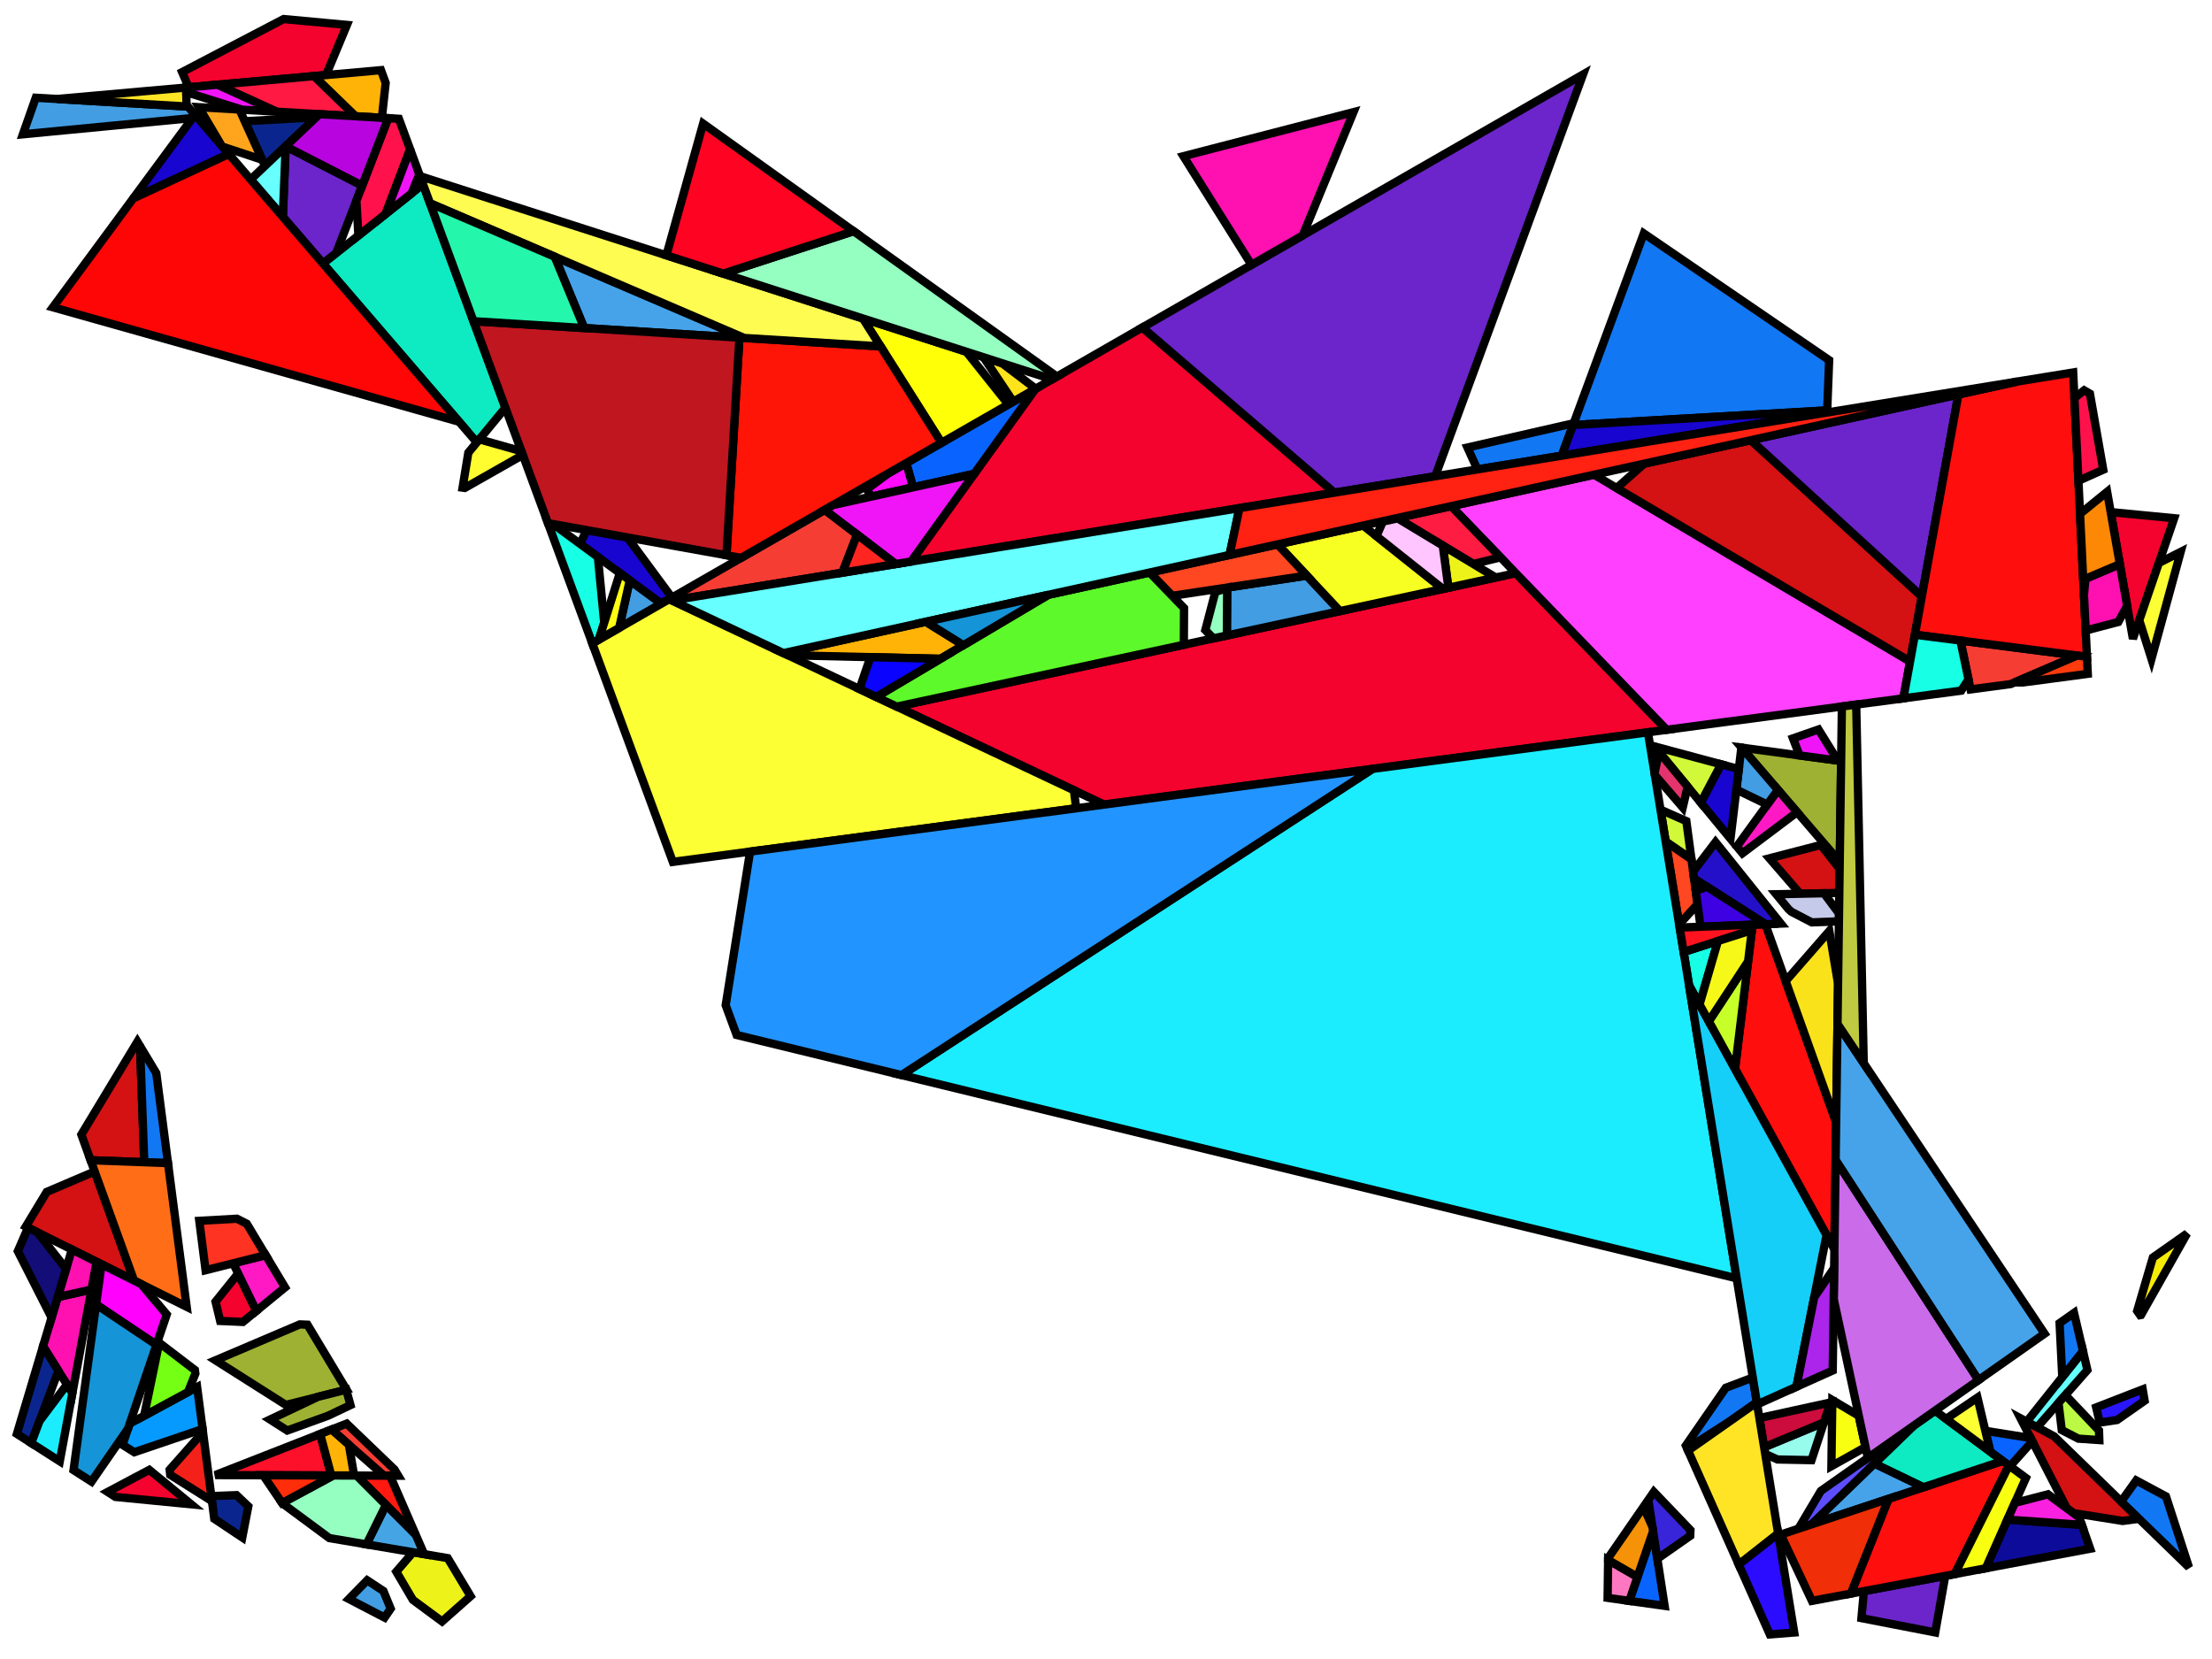 <?xml version="1.0" encoding="iso-8859-1" standalone="no"?>
<!DOCTYPE svg PUBLIC "-//W3C//DTD SVG 1.0//EN" "http://www.w3.org/TR/2001/REC-SVG-20010904/DTD/svg10.dtd">
<svg xmlns="http://www.w3.org/2000/svg" width="800" height="600">
<path style="fill:rgb(0, 0, 0);fill-opacity:0.0;fill-rule:evenodd;stroke:rgb(0, 0, 0);stroke-width:0.0;" d="M 0, 600 L 800, 600 L 800, 0 L 0, 0 z "/>
<path style="fill:rgb(159, 177, 50);fill-opacity:1.0;fill-rule:evenodd;stroke:rgb(0, 0, 0);stroke-width:3.0;" d="M 111.197, 479.1 L 125.309, 502.585 L 103.389, 508.112 L 77.939, 491.97 L 108.446, 478.981 z "/>
<path style="fill:rgb(159, 177, 50);fill-opacity:1.0;fill-rule:evenodd;stroke:rgb(0, 0, 0);stroke-width:3.0;" d="M 126.745, 508.171 L 118.723, 511.984 L 103.886, 517.364 L 97.666, 513.389 L 114.976, 505.19 L 125.224, 502.606 z "/>
<path style="fill:rgb(159, 177, 50);fill-opacity:1.0;fill-rule:evenodd;stroke:rgb(0, 0, 0);stroke-width:3.0;" d="M 665.871, 275.243 L 665.369, 311.659 L 629.879, 270.39 z "/>
<path style="fill:rgb(243, 3, 45);fill-opacity:1.0;fill-rule:evenodd;stroke:rgb(0, 0, 0);stroke-width:3.0;" d="M 482.586, 178.177 L 329.489, 203.086 L 374.411, 140.683 L 413.156, 118.437 z "/>
<path style="fill:rgb(243, 3, 45);fill-opacity:1.0;fill-rule:evenodd;stroke:rgb(0, 0, 0);stroke-width:3.0;" d="M 786.325, 187.421 L 771.399, 231.016 L 763.365, 185.208 z "/>
<path style="fill:rgb(243, 3, 45);fill-opacity:1.0;fill-rule:evenodd;stroke:rgb(0, 0, 0);stroke-width:3.0;" d="M 125.476, 9.018 L 117.922, 27.142 L 68.216, 31.567 L 65.869, 26.078 L 102.593, 6.889 z "/>
<path style="fill:rgb(243, 3, 45);fill-opacity:1.0;fill-rule:evenodd;stroke:rgb(0, 0, 0);stroke-width:3.0;" d="M 69.135, 544.051 L 41.746, 541.381 L 38.94, 539.585 L 53.986, 531.596 z "/>
<path style="fill:rgb(243, 3, 45);fill-opacity:1.0;fill-rule:evenodd;stroke:rgb(0, 0, 0);stroke-width:3.0;" d="M 92.718, 474.102 L 87.847, 478.093 L 79.625, 477.738 L 77.957, 470.77 L 86.132, 460.592 z "/>
<path style="fill:rgb(243, 3, 45);fill-opacity:1.0;fill-rule:evenodd;stroke:rgb(0, 0, 0);stroke-width:3.0;" d="M 602.788, 263.938 L 399.336, 290.978 L 324.334, 255.561 L 548.204, 207.299 z "/>
<path style="fill:rgb(252, 16, 42);fill-opacity:1.0;fill-rule:evenodd;stroke:rgb(0, 0, 0);stroke-width:3.0;" d="M 119.816, 533.625 L 77.832, 533.478 L 115.786, 518.624 z "/>
<path style="fill:rgb(246, 61, 52);fill-opacity:1.0;fill-rule:evenodd;stroke:rgb(0, 0, 0);stroke-width:3.0;" d="M 751.223, 237.087 L 727.188, 247.405 L 712.692, 249.331 L 709.002, 231.662 z "/>
<path style="fill:rgb(246, 61, 52);fill-opacity:1.0;fill-rule:evenodd;stroke:rgb(0, 0, 0);stroke-width:3.0;" d="M 309.979, 193.323 L 304.651, 207.127 L 243.005, 217.157 L 242.024, 216.694 L 298.292, 184.387 z "/>
<path style="fill:rgb(246, 61, 52);fill-opacity:1.0;fill-rule:evenodd;stroke:rgb(0, 0, 0);stroke-width:3.0;" d="M 142.673, 531.48 L 144.013, 533.71 L 138.882, 533.692 L 119.907, 517.011 L 125.374, 514.872 z "/>
<path style="fill:rgb(152, 252, 237);fill-opacity:1.0;fill-rule:evenodd;stroke:rgb(0, 0, 0);stroke-width:3.0;" d="M 655.159, 528.084 L 642.835, 527.838 L 638.416, 525.856 L 638.018, 523.406 L 659.65, 514.433 z "/>
<path style="fill:rgb(255, 65, 255);fill-opacity:1.0;fill-rule:evenodd;stroke:rgb(0, 0, 0);stroke-width:3.0;" d="M 690.805, 239.217 L 688.39, 252.561 L 602.788, 263.938 L 524.839, 183.054 L 576.516, 171.68 z "/>
<path style="fill:rgb(212, 17, 19);fill-opacity:1.0;fill-rule:evenodd;stroke:rgb(0, 0, 0);stroke-width:3.0;" d="M 665.333, 314.228 L 665.213, 322.945 L 651.028, 323.232 L 639.939, 310.418 L 658.555, 305.586 z "/>
<path style="fill:rgb(212, 17, 19);fill-opacity:1.0;fill-rule:evenodd;stroke:rgb(0, 0, 0);stroke-width:3.0;" d="M 50.658, 378.356 L 52.172, 420.34 L 32.767, 419.612 L 29.419, 410.341 L 49.696, 376.756 z "/>
<path style="fill:rgb(212, 17, 19);fill-opacity:1.0;fill-rule:evenodd;stroke:rgb(0, 0, 0);stroke-width:3.0;" d="M 742.9, 519.476 L 773.603, 549.292 L 767.675, 550.073 L 749.844, 547.222 L 747.494, 545.482 L 730.767, 512.963 z "/>
<path style="fill:rgb(212, 17, 19);fill-opacity:1.0;fill-rule:evenodd;stroke:rgb(0, 0, 0);stroke-width:3.0;" d="M 695.058, 215.726 L 690.805, 239.217 L 584.682, 176.505 L 594.647, 167.689 L 633.234, 159.196 z "/>
<path style="fill:rgb(212, 17, 19);fill-opacity:1.0;fill-rule:evenodd;stroke:rgb(0, 0, 0);stroke-width:3.0;" d="M 48.481, 463.131 L 9.34, 443.597 L 16.904, 431.07 L 34.236, 423.682 z "/>
<path style="fill:rgb(204, 12, 60);fill-opacity:1.0;fill-rule:evenodd;stroke:rgb(0, 0, 0);stroke-width:3.0;" d="M 659.65, 514.433 L 638.018, 523.406 L 636.303, 512.854 L 662.021, 507.225 z "/>
<path style="fill:rgb(107, 37, 202);fill-opacity:1.0;fill-rule:evenodd;stroke:rgb(0, 0, 0);stroke-width:3.0;" d="M 699.899, 590.397 L 673.215, 585.217 L 674.1, 575.46 L 703.512, 569.943 z "/>
<path style="fill:rgb(107, 37, 202);fill-opacity:1.0;fill-rule:evenodd;stroke:rgb(0, 0, 0);stroke-width:3.0;" d="M 130.994, 67.135 L 121.571, 91.575 L 116.829, 95.337 L 102.292, 78.439 L 103.322, 52.928 z "/>
<path style="fill:rgb(107, 37, 202);fill-opacity:1.0;fill-rule:evenodd;stroke:rgb(0, 0, 0);stroke-width:3.0;" d="M 695.058, 215.726 L 633.234, 159.196 L 708.28, 142.677 z "/>
<path style="fill:rgb(107, 37, 202);fill-opacity:1.0;fill-rule:evenodd;stroke:rgb(0, 0, 0);stroke-width:3.0;" d="M 519.064, 172.242 L 482.586, 178.177 L 413.156, 118.437 L 572.524, 26.935 z "/>
<path style="fill:rgb(255, 25, 197);fill-opacity:1.0;fill-rule:evenodd;stroke:rgb(0, 0, 0);stroke-width:3.0;" d="M 103.089, 465.608 L 92.718, 474.102 L 84.327, 456.892 L 96.081, 453.946 z "/>
<path style="fill:rgb(255, 25, 197);fill-opacity:1.0;fill-rule:evenodd;stroke:rgb(0, 0, 0);stroke-width:3.0;" d="M 649.952, 293.732 L 630.186, 308.589 L 628.159, 306.128 L 643.022, 285.673 z "/>
<path style="fill:rgb(100, 255, 252);fill-opacity:1.0;fill-rule:evenodd;stroke:rgb(0, 0, 0);stroke-width:3.0;" d="M 754.942, 495.486 L 736.753, 516.176 L 733.009, 514.166 L 753.337, 488.64 z "/>
<path style="fill:rgb(255, 14, 14);fill-opacity:1.0;fill-rule:evenodd;stroke:rgb(0, 0, 0);stroke-width:3.0;" d="M 664.07, 405.87 L 663.435, 451.86 L 627.493, 386.573 L 633.841, 334.431 L 638.449, 334.25 z "/>
<path style="fill:rgb(255, 14, 14);fill-opacity:1.0;fill-rule:evenodd;stroke:rgb(0, 0, 0);stroke-width:3.0;" d="M 726.559, 529.988 L 706.968, 569.295 L 669.377, 576.346 L 683.021, 542.056 L 724.339, 528.345 z "/>
<path style="fill:rgb(255, 14, 14);fill-opacity:1.0;fill-rule:evenodd;stroke:rgb(0, 0, 0);stroke-width:3.0;" d="M 754.781, 237.544 L 692.555, 229.549 L 708.28, 142.677 L 729.545, 137.996 L 749.794, 134.702 z "/>
<path style="fill:rgb(18, 119, 243);fill-opacity:1.0;fill-rule:evenodd;stroke:rgb(0, 0, 0);stroke-width:3.0;" d="M 783.349, 541.19 L 791.67, 566.837 L 767.161, 543.036 L 772.6, 535.42 z "/>
<path style="fill:rgb(18, 119, 243);fill-opacity:1.0;fill-rule:evenodd;stroke:rgb(0, 0, 0);stroke-width:3.0;" d="M 56.524, 388.117 L 60.757, 420.662 L 52.172, 420.34 L 50.658, 378.356 z "/>
<path style="fill:rgb(18, 119, 243);fill-opacity:1.0;fill-rule:evenodd;stroke:rgb(0, 0, 0);stroke-width:3.0;" d="M 635.379, 507.168 L 625.857, 513.856 L 610.171, 523.879 L 609.701, 522.823 L 624.142, 501.919 L 633.922, 498.206 z "/>
<path style="fill:rgb(18, 119, 243);fill-opacity:1.0;fill-rule:evenodd;stroke:rgb(0, 0, 0);stroke-width:3.0;" d="M 661.535, 130.258 L 660.833, 148.424 L 568.914, 153.709 L 594.498, 84.429 z "/>
<path style="fill:rgb(18, 119, 243);fill-opacity:1.0;fill-rule:evenodd;stroke:rgb(0, 0, 0);stroke-width:3.0;" d="M 564.82, 164.797 L 534.315, 169.761 L 530.726, 161.842 L 569.15, 153.07 z "/>
<path style="fill:rgb(18, 119, 243);fill-opacity:1.0;fill-rule:evenodd;stroke:rgb(0, 0, 0);stroke-width:3.0;" d="M 753.337, 488.64 L 745.851, 498.041 L 744.881, 478.517 L 750.105, 474.845 z "/>
<path style="fill:rgb(255, 28, 66);fill-opacity:1.0;fill-rule:evenodd;stroke:rgb(0, 0, 0);stroke-width:3.0;" d="M 542.679, 201.567 L 532.855, 203.977 L 505.299, 187.355 L 524.839, 183.054 z "/>
<path style="fill:rgb(249, 255, 16);fill-opacity:1.0;fill-rule:evenodd;stroke:rgb(0, 0, 0);stroke-width:3.0;" d="M 672.256, 512.04 L 674.612, 523.01 L 674.234, 523.611 L 662.354, 530.26 L 662.684, 506.348 z "/>
<path style="fill:rgb(249, 255, 16);fill-opacity:1.0;fill-rule:evenodd;stroke:rgb(0, 0, 0);stroke-width:3.0;" d="M 732.699, 534.532 L 718.241, 567.18 L 706.968, 569.295 L 726.559, 529.988 z "/>
<path style="fill:rgb(249, 226, 26);fill-opacity:1.0;fill-rule:evenodd;stroke:rgb(0, 0, 0);stroke-width:3.0;" d="M 664.761, 355.753 L 664.07, 405.87 L 645.807, 354.819 L 661.596, 336.711 z "/>
<path style="fill:rgb(237, 243, 25);fill-opacity:1.0;fill-rule:evenodd;stroke:rgb(0, 0, 0);stroke-width:3.0;" d="M 540.954, 208.862 L 523.828, 212.554 L 521.795, 197.306 z "/>
<path style="fill:rgb(237, 243, 25);fill-opacity:1.0;fill-rule:evenodd;stroke:rgb(0, 0, 0);stroke-width:3.0;" d="M 161.927, 563.521 L 170.198, 577.284 L 159.875, 586.417 L 149.322, 578.614 L 143.331, 568.425 L 149.389, 561.397 z "/>
<path style="fill:rgb(66, 157, 226);fill-opacity:1.0;fill-rule:evenodd;stroke:rgb(0, 0, 0);stroke-width:3.0;" d="M 138.674, 575.405 L 141.293, 581.788 L 139.087, 585.02 L 126.183, 578.302 L 132.791, 571.542 z "/>
<path style="fill:rgb(66, 157, 226);fill-opacity:1.0;fill-rule:evenodd;stroke:rgb(0, 0, 0);stroke-width:3.0;" d="M 484.612, 221.008 L 443.715, 229.825 L 443.825, 212.707 L 445.083, 212.309 L 472.609, 208.173 z "/>
<path style="fill:rgb(66, 157, 226);fill-opacity:1.0;fill-rule:evenodd;stroke:rgb(0, 0, 0);stroke-width:3.0;" d="M 239.205, 218.313 L 223.927, 227.084 L 227.755, 209.898 z "/>
<path style="fill:rgb(66, 157, 226);fill-opacity:1.0;fill-rule:evenodd;stroke:rgb(0, 0, 0);stroke-width:3.0;" d="M 67.972, 38.542 L 70.508, 41.49 L 69.626, 42.685 L 8.279, 48.564 L 12.934, 35.354 z "/>
<path style="fill:rgb(66, 157, 226);fill-opacity:1.0;fill-rule:evenodd;stroke:rgb(0, 0, 0);stroke-width:3.0;" d="M 629.879, 270.39 L 643.022, 285.673 L 639.161, 290.986 L 627.976, 285.576 L 629.791, 270.378 z "/>
<path style="fill:rgb(255, 16, 177);fill-opacity:1.0;fill-rule:evenodd;stroke:rgb(0, 0, 0);stroke-width:3.0;" d="M 471.141, 85.145 L 452.617, 95.78 L 427.996, 56.486 L 489.504, 40.556 z "/>
<path style="fill:rgb(255, 16, 177);fill-opacity:1.0;fill-rule:evenodd;stroke:rgb(0, 0, 0);stroke-width:3.0;" d="M 26.169, 503.861 L 15.56, 486.906 L 20.869, 469.109 L 33.088, 466.375 z "/>
<path style="fill:rgb(255, 16, 177);fill-opacity:1.0;fill-rule:evenodd;stroke:rgb(0, 0, 0);stroke-width:3.0;" d="M 34.934, 456.371 L 33.088, 466.375 L 20.869, 469.109 L 26, 451.911 z "/>
<path style="fill:rgb(255, 16, 177);fill-opacity:1.0;fill-rule:evenodd;stroke:rgb(0, 0, 0);stroke-width:3.0;" d="M 769.312, 219.116 L 766.119, 224.944 L 754.32, 228.031 L 753.695, 215.15 L 754.226, 209.314 L 766.666, 204.033 z "/>
<path style="fill:rgb(14, 234, 194);fill-opacity:1.0;fill-rule:evenodd;stroke:rgb(0, 0, 0);stroke-width:3.0;" d="M 724.339, 528.345 L 695.599, 537.882 L 677.9, 529.351 L 692.083, 515.632 L 699.816, 510.195 z "/>
<path style="fill:rgb(14, 234, 194);fill-opacity:1.0;fill-rule:evenodd;stroke:rgb(0, 0, 0);stroke-width:3.0;" d="M 182.793, 147.476 L 172.449, 159.994 L 116.829, 95.337 L 152.995, 66.647 z "/>
<path style="fill:rgb(246, 234, 7);fill-opacity:1.0;fill-rule:evenodd;stroke:rgb(0, 0, 0);stroke-width:3.0;" d="M 774.333, 475.579 L 773.997, 475.641 L 772.935, 474.116 L 778.604, 454.811 L 790.98, 446.112 z "/>
<path style="fill:rgb(24, 5, 207);fill-opacity:1.0;fill-rule:evenodd;stroke:rgb(0, 0, 0);stroke-width:3.0;" d="M 226.928, 194.376 L 243.003, 216.132 L 239.205, 218.313 L 209.788, 196.695 L 212.161, 191.721 z "/>
<path style="fill:rgb(24, 5, 207);fill-opacity:1.0;fill-rule:evenodd;stroke:rgb(0, 0, 0);stroke-width:3.0;" d="M 660.804, 149.181 L 564.82, 164.797 L 568.914, 153.709 L 660.833, 148.424 z "/>
<path style="fill:rgb(24, 5, 207);fill-opacity:1.0;fill-rule:evenodd;stroke:rgb(0, 0, 0);stroke-width:3.0;" d="M 82.737, 55.706 L 48.17, 71.766 L 70.508, 41.49 z "/>
<path style="fill:rgb(24, 5, 207);fill-opacity:1.0;fill-rule:evenodd;stroke:rgb(0, 0, 0);stroke-width:3.0;" d="M 628.864, 278.147 L 625.856, 303.331 L 615.11, 290.282 L 622.456, 276.425 z "/>
<path style="fill:rgb(209, 249, 58);fill-opacity:1.0;fill-rule:evenodd;stroke:rgb(0, 0, 0);stroke-width:3.0;" d="M 609.89, 296.969 L 611.752, 310.811 L 602.42, 304.384 L 600.542, 292.827 z "/>
<path style="fill:rgb(209, 249, 58);fill-opacity:1.0;fill-rule:evenodd;stroke:rgb(0, 0, 0);stroke-width:3.0;" d="M 622.456, 276.425 L 615.11, 290.282 L 598.364, 269.948 z "/>
<path style="fill:rgb(9, 100, 255);fill-opacity:1.0;fill-rule:evenodd;stroke:rgb(0, 0, 0);stroke-width:3.0;" d="M 734.424, 520.073 L 735.027, 521.245 L 726.975, 530.255 L 726.935, 530.266 L 719.814, 524.996 L 718.032, 517.488 z "/>
<path style="fill:rgb(9, 100, 255);fill-opacity:1.0;fill-rule:evenodd;stroke:rgb(0, 0, 0);stroke-width:3.0;" d="M 602.025, 580.776 L 589.26, 578.99 L 596.08, 558.991 L 598.582, 558.43 z "/>
<path style="fill:rgb(9, 100, 255);fill-opacity:1.0;fill-rule:evenodd;stroke:rgb(0, 0, 0);stroke-width:3.0;" d="M 352.331, 171.355 L 330.228, 176.249 L 327.759, 167.468 L 374.411, 140.683 z "/>
<path style="fill:rgb(92, 78, 255);fill-opacity:1.0;fill-rule:evenodd;stroke:rgb(0, 0, 0);stroke-width:3.0;" d="M 655.234, 551.277 L 650.424, 552.873 L 658.53, 539.217 L 692.083, 515.632 z "/>
<path style="fill:rgb(255, 25, 16);fill-opacity:1.0;fill-rule:evenodd;stroke:rgb(0, 0, 0);stroke-width:3.0;" d="M 141.069, 533.7 L 150.366, 555.103 L 128.978, 533.657 z "/>
<path style="fill:rgb(197, 202, 234);fill-opacity:1.0;fill-rule:evenodd;stroke:rgb(0, 0, 0);stroke-width:3.0;" d="M 665.111, 330.365 L 665.072, 333.207 L 655.267, 333.591 L 647.855, 329.737 L 646.815, 328.783 L 642.389, 323.408 L 659.653, 323.057 z "/>
<path style="fill:rgb(246, 255, 33);fill-opacity:1.0;fill-rule:evenodd;stroke:rgb(0, 0, 0);stroke-width:3.0;" d="M 521.84, 212.982 L 484.612, 221.008 L 462.044, 196.876 L 492.999, 190.063 z "/>
<path style="fill:rgb(255, 228, 38);fill-opacity:1.0;fill-rule:evenodd;stroke:rgb(0, 0, 0);stroke-width:3.0;" d="M 67.471, 38.513 L 20.649, 35.801 L 67.33, 31.646 z "/>
<path style="fill:rgb(255, 228, 38);fill-opacity:1.0;fill-rule:evenodd;stroke:rgb(0, 0, 0);stroke-width:3.0;" d="M 643.096, 554.649 L 628.849, 565.855 L 610.508, 524.635 L 635.379, 507.168 z "/>
<path style="fill:rgb(69, 165, 228);fill-opacity:1.0;fill-rule:evenodd;stroke:rgb(0, 0, 0);stroke-width:3.0;" d="M 150.366, 555.103 L 153.395, 562.075 L 132.541, 558.543 L 139.571, 544.279 z "/>
<path style="fill:rgb(255, 71, 33);fill-opacity:1.0;fill-rule:evenodd;stroke:rgb(0, 0, 0);stroke-width:3.0;" d="M 611.752, 310.811 L 613.935, 327.031 L 607.285, 334.314 L 602.42, 304.384 z "/>
<path style="fill:rgb(255, 71, 33);fill-opacity:1.0;fill-rule:evenodd;stroke:rgb(0, 0, 0);stroke-width:3.0;" d="M 472.609, 208.173 L 423.934, 215.487 L 415.778, 207.06 L 462.044, 196.876 z "/>
<path style="fill:rgb(202, 107, 234);fill-opacity:1.0;fill-rule:evenodd;stroke:rgb(0, 0, 0);stroke-width:3.0;" d="M 715.561, 499.127 L 675.527, 527.27 L 663.188, 469.825 L 663.882, 419.503 z "/>
<path style="fill:rgb(70, 163, 234);fill-opacity:1.0;fill-rule:evenodd;stroke:rgb(0, 0, 0);stroke-width:3.0;" d="M 695.599, 537.882 L 655.234, 551.277 L 677.9, 529.351 z "/>
<path style="fill:rgb(70, 163, 234);fill-opacity:1.0;fill-rule:evenodd;stroke:rgb(0, 0, 0);stroke-width:3.0;" d="M 269.168, 122.228 L 211.292, 118.647 L 200.604, 92.841 z "/>
<path style="fill:rgb(70, 163, 234);fill-opacity:1.0;fill-rule:evenodd;stroke:rgb(0, 0, 0);stroke-width:3.0;" d="M 739.447, 482.337 L 715.561, 499.127 L 663.882, 419.503 L 664.56, 370.335 z "/>
<path style="fill:rgb(252, 255, 52);fill-opacity:1.0;fill-rule:evenodd;stroke:rgb(0, 0, 0);stroke-width:3.0;" d="M 388.391, 285.809 L 389.217, 292.323 L 243.338, 311.711 L 214.199, 232.67 L 242.024, 216.694 z "/>
<path style="fill:rgb(252, 255, 52);fill-opacity:1.0;fill-rule:evenodd;stroke:rgb(0, 0, 0);stroke-width:3.0;" d="M 778.11, 238.292 L 773.694, 224.313 L 780.784, 203.605 L 788.657, 199.615 z "/>
<path style="fill:rgb(252, 255, 52);fill-opacity:1.0;fill-rule:evenodd;stroke:rgb(0, 0, 0);stroke-width:3.0;" d="M 719.814, 524.996 L 703.815, 513.155 L 715.176, 505.454 z "/>
<path style="fill:rgb(10, 38, 142);fill-opacity:1.0;fill-rule:evenodd;stroke:rgb(0, 0, 0);stroke-width:3.0;" d="M 95.837, 59.998 L 88.518, 43.849 L 114.359, 42.406 z "/>
<path style="fill:rgb(10, 38, 142);fill-opacity:1.0;fill-rule:evenodd;stroke:rgb(0, 0, 0);stroke-width:3.0;" d="M 89.801, 544.782 L 87.625, 556.048 L 77.491, 549.289 L 76.424, 541.082 L 85.529, 540.74 z "/>
<path style="fill:rgb(10, 38, 142);fill-opacity:1.0;fill-rule:evenodd;stroke:rgb(0, 0, 0);stroke-width:3.0;" d="M 15.758, 487.223 L 21.121, 495.793 L 11.297, 521.901 L 6.111, 518.583 L 15.497, 487.118 z "/>
<path style="fill:rgb(56, 37, 217);fill-opacity:1.0;fill-rule:evenodd;stroke:rgb(0, 0, 0);stroke-width:3.0;" d="M 611.373, 553.391 L 611.289, 555.449 L 599.404, 563.764 L 596.124, 542.478 L 598.135, 539.567 z "/>
<path style="fill:rgb(255, 119, 192);fill-opacity:1.0;fill-rule:evenodd;stroke:rgb(0, 0, 0);stroke-width:3.0;" d="M 592.218, 570.316 L 589.26, 578.99 L 581.412, 577.893 L 581.605, 564.191 z "/>
<path style="fill:rgb(18, 13, 119);fill-opacity:1.0;fill-rule:evenodd;stroke:rgb(0, 0, 0);stroke-width:3.0;" d="M 13.568, 445.707 L 23.914, 458.901 L 18.655, 476.533 L 6.45, 452.502 L 10.14, 443.996 z "/>
<path style="fill:rgb(255, 255, 8);fill-opacity:1.0;fill-rule:evenodd;stroke:rgb(0, 0, 0);stroke-width:3.0;" d="M 349.492, 127.212 L 364.688, 146.266 L 340.505, 160.15 L 312.077, 115.187 z "/>
<path style="fill:rgb(23, 255, 228);fill-opacity:1.0;fill-rule:evenodd;stroke:rgb(0, 0, 0);stroke-width:3.0;" d="M 709.002, 231.662 L 711.931, 245.689 L 709.314, 249.78 L 688.39, 252.561 L 692.555, 229.549 z "/>
<path style="fill:rgb(23, 255, 228);fill-opacity:1.0;fill-rule:evenodd;stroke:rgb(0, 0, 0);stroke-width:3.0;" d="M 614.665, 363.273 L 610.872, 356.382 L 608.906, 344.286 L 621.323, 340.327 z "/>
<path style="fill:rgb(23, 255, 228);fill-opacity:1.0;fill-rule:evenodd;stroke:rgb(0, 0, 0);stroke-width:3.0;" d="M 200.059, 189.545 L 216.24, 201.436 L 218.523, 225.183 L 216.6, 231.291 L 214.199, 232.67 L 198.177, 189.207 z "/>
<path style="fill:rgb(246, 146, 7);fill-opacity:1.0;fill-rule:evenodd;stroke:rgb(0, 0, 0);stroke-width:3.0;" d="M 597.624, 552.211 L 597.863, 553.764 L 592.218, 570.316 L 581.605, 564.191 L 581.615, 563.482 L 594.397, 544.978 z "/>
<path style="fill:rgb(6, 154, 255);fill-opacity:1.0;fill-rule:evenodd;stroke:rgb(0, 0, 0);stroke-width:3.0;" d="M 73.269, 516.837 L 48.57, 525.211 L 44.318, 522.533 L 46.92, 514.859 L 71.294, 501.654 z "/>
<path style="fill:rgb(255, 110, 23);fill-opacity:1.0;fill-rule:evenodd;stroke:rgb(0, 0, 0);stroke-width:3.0;" d="M 60.757, 420.662 L 67.519, 472.633 L 48.481, 463.131 L 32.767, 419.612 z "/>
<path style="fill:rgb(255, 179, 7);fill-opacity:1.0;fill-rule:evenodd;stroke:rgb(0, 0, 0);stroke-width:3.0;" d="M 139.481, 29.989 L 138.116, 42.604 L 128.538, 42.05 L 113.575, 27.529 L 137.78, 25.375 z "/>
<path style="fill:rgb(255, 179, 7);fill-opacity:1.0;fill-rule:evenodd;stroke:rgb(0, 0, 0);stroke-width:3.0;" d="M 348.446, 233.338 L 340.144, 238.262 L 284.966, 236.972 L 283.35, 236.208 L 334.834, 224.876 z "/>
<path style="fill:rgb(255, 179, 7);fill-opacity:1.0;fill-rule:evenodd;stroke:rgb(0, 0, 0);stroke-width:3.0;" d="M 126.178, 522.524 L 128.07, 533.654 L 119.816, 533.625 L 115.786, 518.624 L 119.907, 517.011 z "/>
<path style="fill:rgb(94, 249, 43);fill-opacity:1.0;fill-rule:evenodd;stroke:rgb(0, 0, 0);stroke-width:3.0;" d="M 428.226, 219.922 L 428.151, 233.18 L 324.334, 255.561 L 316.898, 252.05 L 379.162, 215.119 L 415.778, 207.06 z "/>
<path style="fill:rgb(10, 4, 255);fill-opacity:1.0;fill-rule:evenodd;stroke:rgb(0, 0, 0);stroke-width:3.0;" d="M 340.144, 238.262 L 316.898, 252.05 L 310.845, 249.192 L 314.788, 237.669 z "/>
<path style="fill:rgb(255, 11, 255);fill-opacity:1.0;fill-rule:evenodd;stroke:rgb(0, 0, 0);stroke-width:3.0;" d="M 330.228, 176.249 L 315.118, 179.594 L 313.492, 176.972 L 321.163, 171.256 L 327.759, 167.468 z "/>
<path style="fill:rgb(255, 228, 28);fill-opacity:1.0;fill-rule:evenodd;stroke:rgb(0, 0, 0);stroke-width:3.0;" d="M 362.412, 131.365 L 374.575, 140.589 L 366.445, 145.257 L 355.72, 129.214 z "/>
<path style="fill:rgb(255, 21, 8);fill-opacity:1.0;fill-rule:evenodd;stroke:rgb(0, 0, 0);stroke-width:3.0;" d="M 318.457, 125.277 L 340.505, 160.15 L 268.026, 201.765 L 262.741, 200.815 L 267.423, 122.12 z "/>
<path style="fill:rgb(192, 22, 32);fill-opacity:1.0;fill-rule:evenodd;stroke:rgb(0, 0, 0);stroke-width:3.0;" d="M 267.423, 122.12 L 262.741, 200.815 L 198.177, 189.207 L 171.252, 116.169 z "/>
<path style="fill:rgb(255, 25, 67);fill-opacity:1.0;fill-rule:evenodd;stroke:rgb(0, 0, 0);stroke-width:3.0;" d="M 128.538, 42.05 L 100.056, 40.4 L 78.62, 30.641 L 113.575, 27.529 z "/>
<path style="fill:rgb(27, 237, 255);fill-opacity:1.0;fill-rule:evenodd;stroke:rgb(0, 0, 0);stroke-width:3.0;" d="M 628.09, 462.322 L 326.052, 388.823 L 496.406, 278.077 L 595.994, 264.841 z "/>
<path style="fill:rgb(27, 237, 255);fill-opacity:1.0;fill-rule:evenodd;stroke:rgb(0, 0, 0);stroke-width:3.0;" d="M 26.169, 503.861 L 21.62, 528.505 L 11.297, 521.901 L 14.287, 513.956 L 24.211, 500.732 z "/>
<path style="fill:rgb(255, 17, 75);fill-opacity:1.0;fill-rule:evenodd;stroke:rgb(0, 0, 0);stroke-width:3.0;" d="M 144.263, 42.96 L 148.332, 53.999 L 139.467, 77.379 L 129.618, 85.192 L 128.902, 72.561 L 140.401, 42.736 z "/>
<path style="fill:rgb(255, 17, 75);fill-opacity:1.0;fill-rule:evenodd;stroke:rgb(0, 0, 0);stroke-width:3.0;" d="M 755.854, 142.386 L 760.674, 169.868 L 751.694, 173.888 L 750.243, 143.948 L 753.757, 141.168 z "/>
<path style="fill:rgb(240, 46, 7);fill-opacity:1.0;fill-rule:evenodd;stroke:rgb(0, 0, 0);stroke-width:3.0;" d="M 669.377, 576.346 L 655.312, 578.984 L 644.022, 554.997 L 683.021, 542.056 z "/>
<path style="fill:rgb(103, 255, 255);fill-opacity:1.0;fill-rule:evenodd;stroke:rgb(0, 0, 0);stroke-width:3.0;" d="M 444.693, 200.695 L 283.35, 236.208 L 243.005, 217.157 L 448.261, 183.762 z "/>
<path style="fill:rgb(103, 255, 255);fill-opacity:1.0;fill-rule:evenodd;stroke:rgb(0, 0, 0);stroke-width:3.0;" d="M 102.292, 78.439 L 90.659, 64.916 L 103.323, 52.888 z "/>
<path style="fill:rgb(240, 21, 246);fill-opacity:1.0;fill-rule:evenodd;stroke:rgb(0, 0, 0);stroke-width:3.0;" d="M 664.661, 275.08 L 650.833, 273.215 L 648.449, 267.049 L 657.678, 263.828 z "/>
<path style="fill:rgb(240, 21, 246);fill-opacity:1.0;fill-rule:evenodd;stroke:rgb(0, 0, 0);stroke-width:3.0;" d="M 100.056, 40.4 L 87.554, 39.676 L 67.365, 33.335 L 67.33, 31.646 L 78.62, 30.641 z "/>
<path style="fill:rgb(240, 21, 246);fill-opacity:1.0;fill-rule:evenodd;stroke:rgb(0, 0, 0);stroke-width:3.0;" d="M 148.659, 54.886 L 151.657, 63.017 L 148.862, 69.925 L 139.467, 77.379 L 148.079, 54.668 z "/>
<path style="fill:rgb(240, 21, 246);fill-opacity:1.0;fill-rule:evenodd;stroke:rgb(0, 0, 0);stroke-width:3.0;" d="M 329.489, 203.086 L 323.929, 203.99 L 298.292, 184.387 L 301.318, 182.65 L 352.331, 171.355 z "/>
<path style="fill:rgb(21, 207, 249);fill-opacity:1.0;fill-rule:evenodd;stroke:rgb(0, 0, 0);stroke-width:3.0;" d="M 660.591, 446.693 L 649.721, 501.537 L 635.501, 507.92 L 610.872, 356.382 z "/>
<path style="fill:rgb(255, 51, 34);fill-opacity:1.0;fill-rule:evenodd;stroke:rgb(0, 0, 0);stroke-width:3.0;" d="M 89.254, 442.585 L 96.081, 453.946 L 74.347, 459.393 L 72.075, 441.53 L 85.68, 440.767 z "/>
<path style="fill:rgb(37, 16, 202);fill-opacity:1.0;fill-rule:evenodd;stroke:rgb(0, 0, 0);stroke-width:3.0;" d="M 644.061, 334.03 L 638.516, 334.248 L 612.683, 317.73 L 612.345, 315.214 L 620.442, 304.573 z "/>
<path style="fill:rgb(255, 33, 18);fill-opacity:1.0;fill-rule:evenodd;stroke:rgb(0, 0, 0);stroke-width:3.0;" d="M 444.693, 200.695 L 448.261, 183.762 L 729.545, 137.996 z "/>
<path style="fill:rgb(255, 1, 252);fill-opacity:1.0;fill-rule:evenodd;stroke:rgb(0, 0, 0);stroke-width:3.0;" d="M 51.045, 464.411 L 60.305, 475.392 L 56.575, 486.39 L 34.744, 471.783 L 36.721, 457.262 z "/>
<path style="fill:rgb(255, 252, 81);fill-opacity:1.0;fill-rule:evenodd;stroke:rgb(0, 0, 0);stroke-width:3.0;" d="M 312.077, 115.187 L 318.457, 125.277 L 269.168, 122.228 L 155.53, 73.522 L 151.912, 63.709 z "/>
<path style="fill:rgb(62, 1, 226);fill-opacity:1.0;fill-rule:evenodd;stroke:rgb(0, 0, 0);stroke-width:3.0;" d="M 638.516, 334.248 L 615.03, 335.168 L 613.281, 322.168 L 617.338, 320.706 z "/>
<path style="fill:rgb(255, 37, 32);fill-opacity:1.0;fill-rule:evenodd;stroke:rgb(0, 0, 0);stroke-width:3.0;" d="M 323.929, 203.99 L 304.651, 207.127 L 309.979, 193.323 z "/>
<path style="fill:rgb(187, 249, 69);fill-opacity:1.0;fill-rule:evenodd;stroke:rgb(0, 0, 0);stroke-width:3.0;" d="M 759.132, 517.356 L 759.252, 520.82 L 751.68, 520.306 L 745.663, 517.207 L 744.488, 507.377 L 746.98, 504.543 z "/>
<path style="fill:rgb(199, 255, 41);fill-opacity:1.0;fill-rule:evenodd;stroke:rgb(0, 0, 0);stroke-width:3.0;" d="M 627.493, 386.573 L 618.017, 369.36 L 632.225, 347.706 z "/>
<path style="fill:rgb(255, 58, 13);fill-opacity:1.0;fill-rule:evenodd;stroke:rgb(0, 0, 0);stroke-width:3.0;" d="M 754.781, 237.544 L 755.079, 243.698 L 731.461, 246.837 L 728.647, 246.778 L 751.223, 237.087 z "/>
<path style="fill:rgb(184, 5, 223);fill-opacity:1.0;fill-rule:evenodd;stroke:rgb(0, 0, 0);stroke-width:3.0;" d="M 140.401, 42.736 L 130.994, 67.135 L 103.322, 52.928 L 103.323, 52.888 L 115.528, 41.296 z "/>
<path style="fill:rgb(117, 255, 20);fill-opacity:1.0;fill-rule:evenodd;stroke:rgb(0, 0, 0);stroke-width:3.0;" d="M 70.493, 495.497 L 70.66, 496.779 L 68.008, 503.434 L 52.121, 512.042 L 57.575, 485.621 z "/>
<path style="fill:rgb(42, 21, 255);fill-opacity:1.0;fill-rule:evenodd;stroke:rgb(0, 0, 0);stroke-width:3.0;" d="M 775.635, 506.576 L 765.677, 513.557 L 759.815, 514.432 L 759.312, 514.133 L 758.111, 509.011 L 774.932, 502.478 z "/>
<path style="fill:rgb(21, 148, 215);fill-opacity:1.0;fill-rule:evenodd;stroke:rgb(0, 0, 0);stroke-width:3.0;" d="M 56.575, 486.39 L 46.282, 516.74 L 33.088, 535.842 L 26.593, 531.686 L 34.744, 471.783 z "/>
<path style="fill:rgb(21, 148, 215);fill-opacity:1.0;fill-rule:evenodd;stroke:rgb(0, 0, 0);stroke-width:3.0;" d="M 348.446, 233.338 L 334.834, 224.876 L 379.162, 215.119 z "/>
<path style="fill:rgb(148, 255, 192);fill-opacity:1.0;fill-rule:evenodd;stroke:rgb(0, 0, 0);stroke-width:3.0;" d="M 128.978, 533.657 L 139.571, 544.279 L 132.541, 558.543 L 119.101, 556.266 L 102.051, 543.659 L 102.012, 543.6 L 120.508, 533.628 z "/>
<path style="fill:rgb(148, 255, 192);fill-opacity:1.0;fill-rule:evenodd;stroke:rgb(0, 0, 0);stroke-width:3.0;" d="M 382.251, 136.182 L 380.51, 137.181 L 261.569, 98.953 L 308.71, 83.613 z "/>
<path style="fill:rgb(148, 255, 192);fill-opacity:1.0;fill-rule:evenodd;stroke:rgb(0, 0, 0);stroke-width:3.0;" d="M 443.715, 229.825 L 438.828, 230.878 L 435.921, 227.875 L 439.545, 214.062 L 443.825, 212.707 z "/>
<path style="fill:rgb(255, 45, 10);fill-opacity:1.0;fill-rule:evenodd;stroke:rgb(0, 0, 0);stroke-width:3.0;" d="M 120.508, 533.628 L 102.012, 543.6 L 95.193, 533.539 z "/>
<path style="fill:rgb(36, 246, 172);fill-opacity:1.0;fill-rule:evenodd;stroke:rgb(0, 0, 0);stroke-width:3.0;" d="M 200.604, 92.841 L 211.292, 118.647 L 171.252, 116.169 L 155.53, 73.522 z "/>
<path style="fill:rgb(228, 52, 110);fill-opacity:1.0;fill-rule:evenodd;stroke:rgb(0, 0, 0);stroke-width:3.0;" d="M 610.353, 284.506 L 608.588, 292.023 L 598.511, 280.329 L 598.388, 279.572 L 600.017, 271.955 z "/>
<path style="fill:rgb(255, 255, 19);fill-opacity:1.0;fill-rule:evenodd;stroke:rgb(0, 0, 0);stroke-width:3.0;" d="M 227.755, 209.898 L 223.927, 227.084 L 216.6, 231.291 L 224.166, 207.261 z "/>
<path style="fill:rgb(172, 37, 234);fill-opacity:1.0;fill-rule:evenodd;stroke:rgb(0, 0, 0);stroke-width:3.0;" d="M 662.831, 495.651 L 649.721, 501.537 L 656.13, 469.201 L 663.342, 458.607 z "/>
<path style="fill:rgb(255, 165, 29);fill-opacity:1.0;fill-rule:evenodd;stroke:rgb(0, 0, 0);stroke-width:3.0;" d="M 86.602, 39.621 L 94.835, 57.788 L 80.426, 53.02 L 80.15, 52.698 L 71.91, 38.77 z "/>
<path style="fill:rgb(13, 12, 154);fill-opacity:1.0;fill-rule:evenodd;stroke:rgb(0, 0, 0);stroke-width:3.0;" d="M 752.914, 551.47 L 755.934, 560.11 L 718.241, 567.18 L 726.034, 549.584 z "/>
<path style="fill:rgb(249, 33, 223);fill-opacity:1.0;fill-rule:evenodd;stroke:rgb(0, 0, 0);stroke-width:3.0;" d="M 751.982, 548.804 L 752.914, 551.47 L 726.034, 549.584 L 728.708, 543.545 L 740.671, 540.432 z "/>
<path style="fill:rgb(243, 33, 25);fill-opacity:1.0;fill-rule:evenodd;stroke:rgb(0, 0, 0);stroke-width:3.0;" d="M 76.66, 542.903 L 61.557, 533.391 L 61.36, 531.548 L 73.41, 517.919 z "/>
<path style="fill:rgb(252, 136, 6);fill-opacity:1.0;fill-rule:evenodd;stroke:rgb(0, 0, 0);stroke-width:3.0;" d="M 766.666, 204.033 L 753.429, 209.652 L 752.274, 185.836 L 762.078, 177.871 z "/>
<path style="fill:rgb(255, 19, 31);fill-opacity:1.0;fill-rule:evenodd;stroke:rgb(0, 0, 0);stroke-width:3.0;" d="M 633.6, 336.414 L 608.906, 344.286 L 607.472, 335.464 L 633.841, 334.431 z "/>
<path style="fill:rgb(246, 249, 23);fill-opacity:1.0;fill-rule:evenodd;stroke:rgb(0, 0, 0);stroke-width:3.0;" d="M 632.225, 347.706 L 618.017, 369.36 L 614.665, 363.273 L 621.323, 340.327 L 633.6, 336.414 z "/>
<path style="fill:rgb(255, 197, 255);fill-opacity:1.0;fill-rule:evenodd;stroke:rgb(0, 0, 0);stroke-width:3.0;" d="M 521.795, 197.306 L 523.828, 212.554 L 521.84, 212.982 L 497.824, 193.897 L 500.116, 188.642 L 505.506, 187.48 z "/>
<path style="fill:rgb(44, 12, 255);fill-opacity:1.0;fill-rule:evenodd;stroke:rgb(0, 0, 0);stroke-width:3.0;" d="M 648.909, 590.418 L 640.082, 591.102 L 628.849, 565.855 L 643.096, 554.649 z "/>
<path style="fill:rgb(192, 202, 65);fill-opacity:1.0;fill-rule:evenodd;stroke:rgb(0, 0, 0);stroke-width:3.0;" d="M 674.048, 384.526 L 664.56, 370.335 L 666.143, 255.518 L 671.326, 254.829 z "/>
<path style="fill:rgb(34, 148, 255);fill-opacity:1.0;fill-rule:evenodd;stroke:rgb(0, 0, 0);stroke-width:3.0;" d="M 326.052, 388.823 L 266.416, 374.311 L 262.453, 363.562 L 271.276, 307.998 L 496.406, 278.077 z "/>
<path style="fill:rgb(255, 3, 34);fill-opacity:1.0;fill-rule:evenodd;stroke:rgb(0, 0, 0);stroke-width:3.0;" d="M 308.71, 83.613 L 261.569, 98.953 L 241.004, 92.344 L 254.294, 44.715 z "/>
<path style="fill:rgb(255, 6, 6);fill-opacity:1.0;fill-rule:evenodd;stroke:rgb(0, 0, 0);stroke-width:3.0;" d="M 166.024, 152.526 L 19.123, 111.137 L 48.17, 71.766 L 82.737, 55.706 z "/>
<path style="fill:rgb(255, 252, 48);fill-opacity:1.0;fill-rule:evenodd;stroke:rgb(0, 0, 0);stroke-width:3.0;" d="M 188.584, 163.186 L 189.085, 164.544 L 168.105, 176.469 L 167.3, 176.361 L 169.377, 163.711 L 173.36, 158.891 z "/>
</svg>